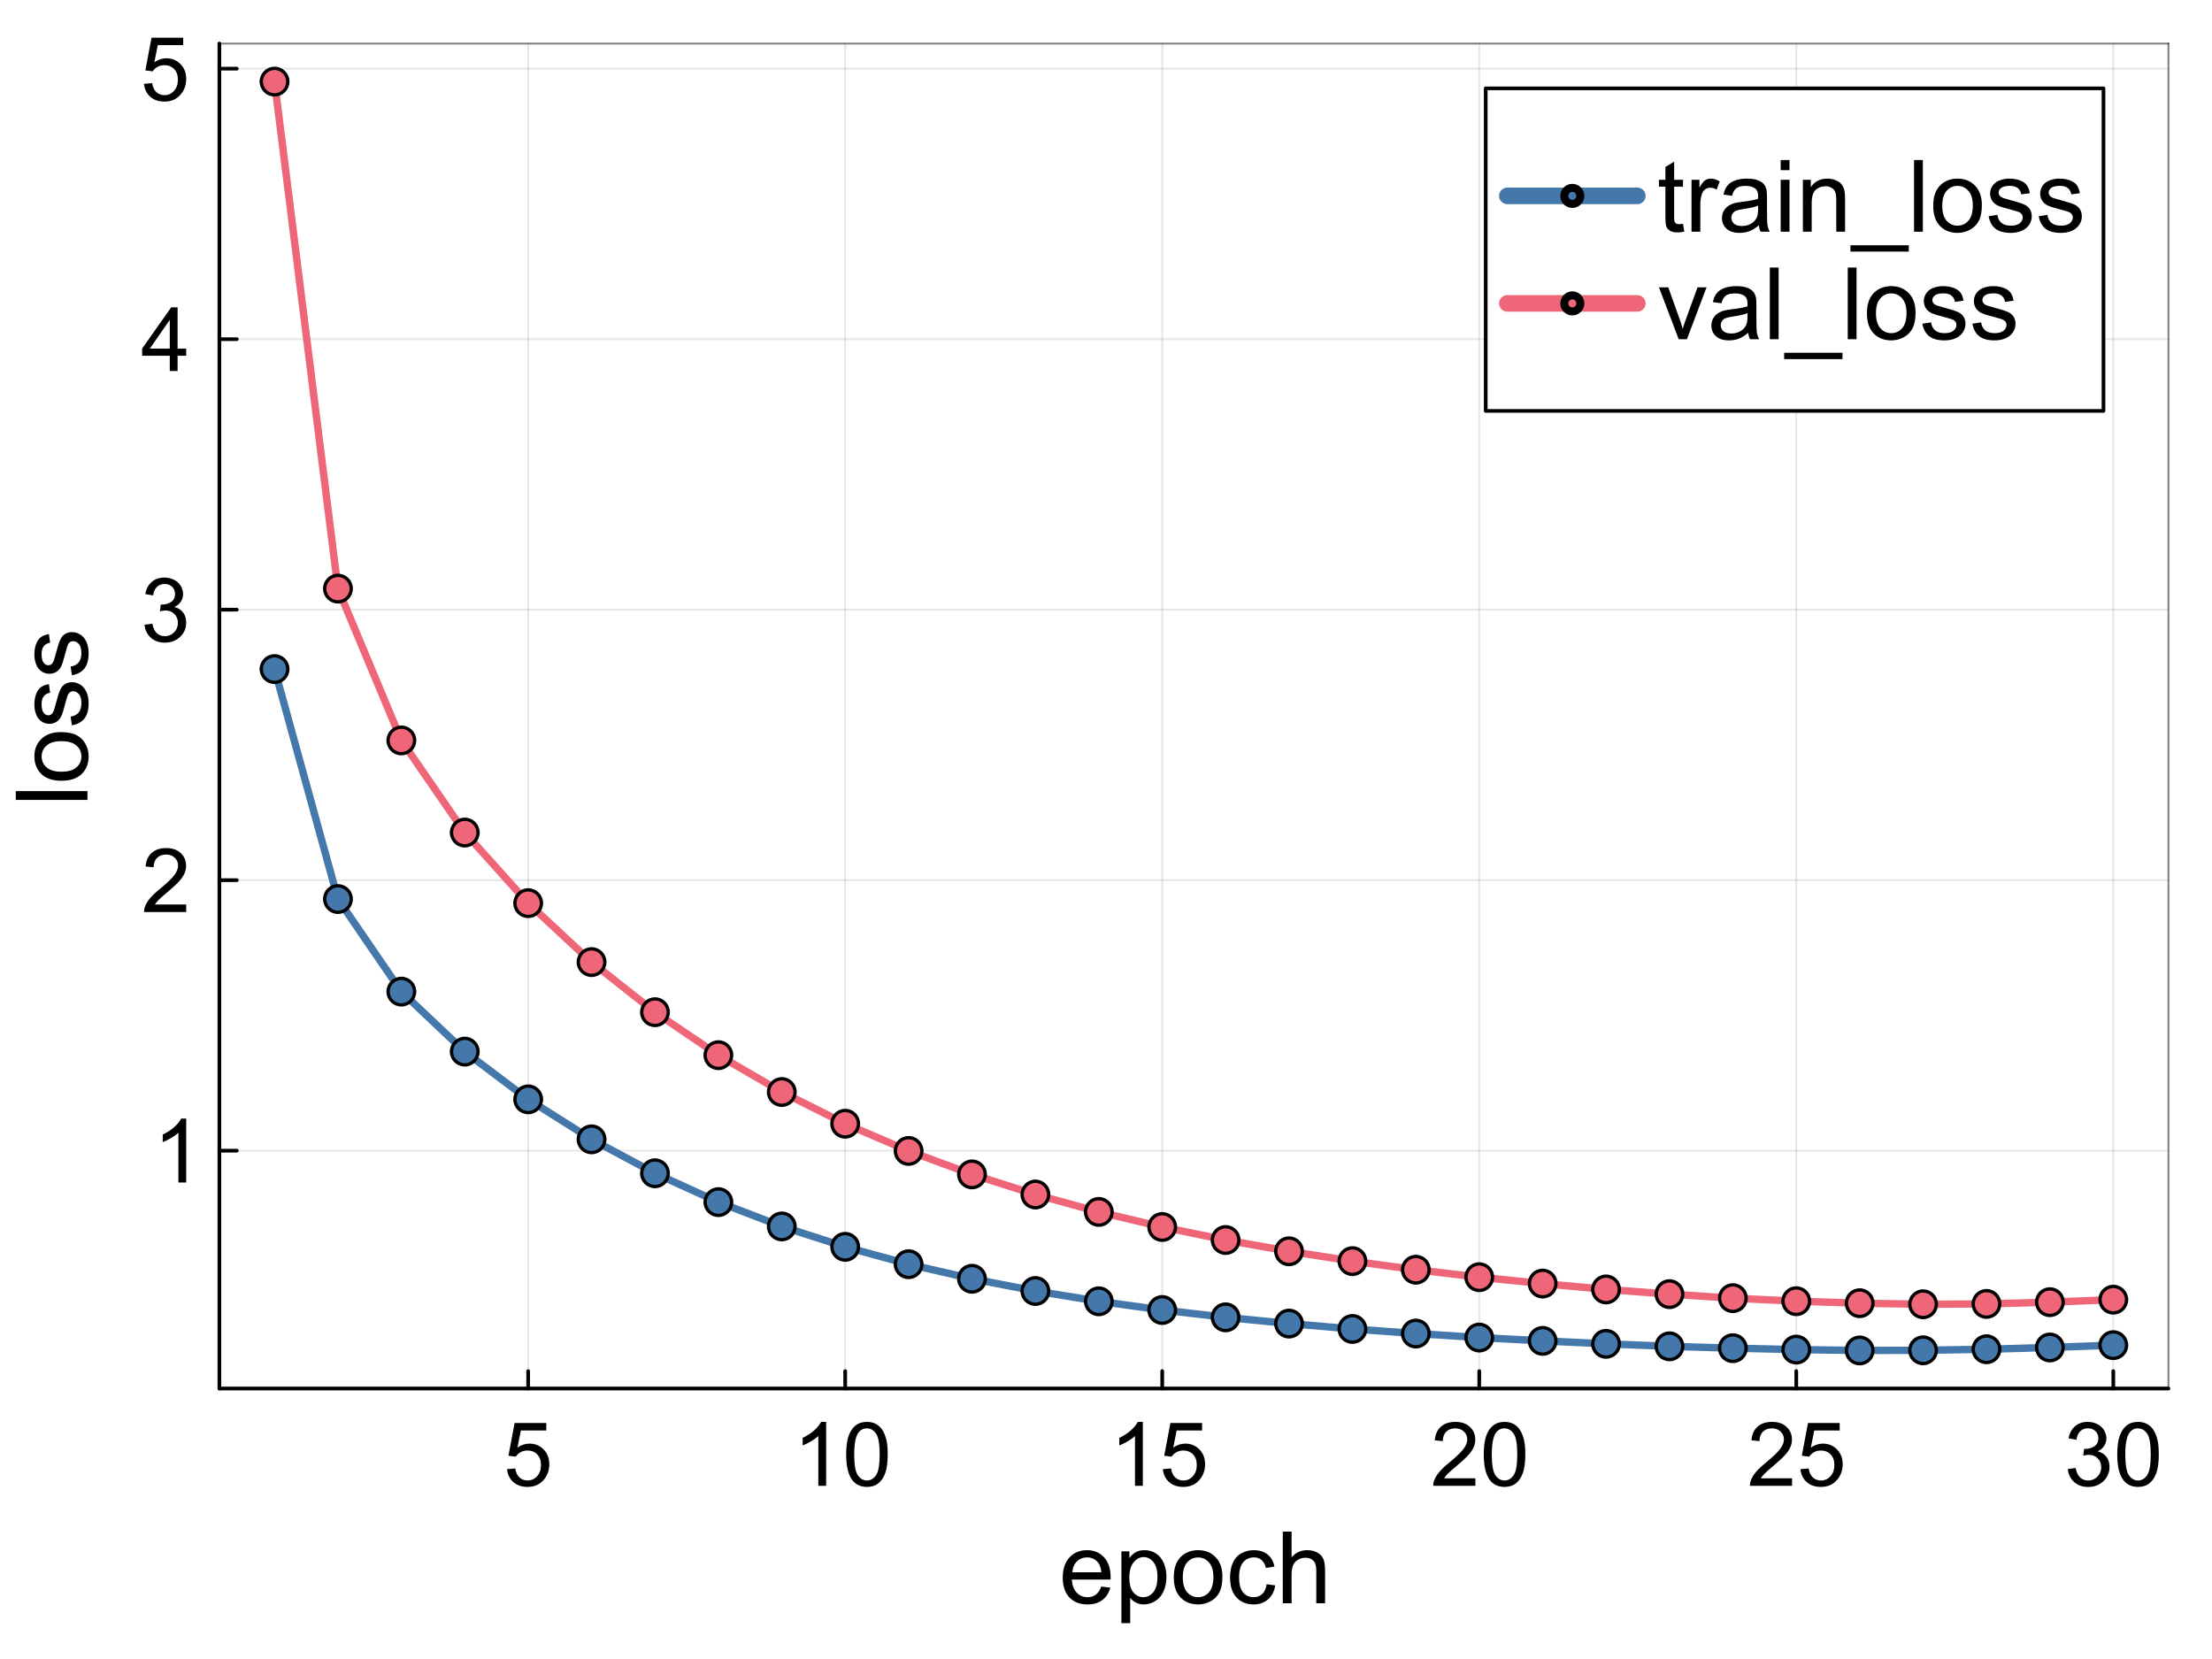 <?xml version="1.0" encoding="utf-8"?>
<svg xmlns="http://www.w3.org/2000/svg" xmlns:xlink="http://www.w3.org/1999/xlink" width="600" height="450" viewBox="0 0 2400 1800">
<rect x="0" y="0" width="2400" height="1800" fill="#333333" stroke="none"/>
<defs>
  <clipPath id="clip450">
    <rect x="0" y="0" width="2400" height="1800"/>
  </clipPath>
</defs>
<path clip-path="url(#clip450)" d="M0 1800 L2400 1800 L2400 0 L0 0  Z" fill="#ffffff" fill-rule="evenodd" fill-opacity="1"/>
<defs>
  <clipPath id="clip451">
    <rect x="480" y="0" width="1681" height="1681"/>
  </clipPath>
</defs>
<path clip-path="url(#clip450)" d="M238.029 1506.52 L2352.76 1506.52 L2352.76 47.244 L238.029 47.244  Z" fill="#ffffff" fill-rule="evenodd" fill-opacity="1"/>
<defs>
  <clipPath id="clip452">
    <rect x="238" y="47" width="2116" height="1460"/>
  </clipPath>
</defs>
<polyline clip-path="url(#clip452)" style="stroke:#000000; stroke-linecap:round; stroke-linejoin:round; stroke-width:2; stroke-opacity:0.1; fill:none" points="573.056,1506.52 573.056,47.244 "/>
<polyline clip-path="url(#clip452)" style="stroke:#000000; stroke-linecap:round; stroke-linejoin:round; stroke-width:2; stroke-opacity:0.1; fill:none" points="917.026,1506.52 917.026,47.244 "/>
<polyline clip-path="url(#clip452)" style="stroke:#000000; stroke-linecap:round; stroke-linejoin:round; stroke-width:2; stroke-opacity:0.1; fill:none" points="1261,1506.52 1261,47.244 "/>
<polyline clip-path="url(#clip452)" style="stroke:#000000; stroke-linecap:round; stroke-linejoin:round; stroke-width:2; stroke-opacity:0.1; fill:none" points="1604.97,1506.52 1604.97,47.244 "/>
<polyline clip-path="url(#clip452)" style="stroke:#000000; stroke-linecap:round; stroke-linejoin:round; stroke-width:2; stroke-opacity:0.1; fill:none" points="1948.94,1506.52 1948.94,47.244 "/>
<polyline clip-path="url(#clip452)" style="stroke:#000000; stroke-linecap:round; stroke-linejoin:round; stroke-width:2; stroke-opacity:0.1; fill:none" points="2292.91,1506.52 2292.91,47.244 "/>
<polyline clip-path="url(#clip452)" style="stroke:#000000; stroke-linecap:round; stroke-linejoin:round; stroke-width:2; stroke-opacity:0.1; fill:none" points="238.029,1248.47 2352.76,1248.47 "/>
<polyline clip-path="url(#clip452)" style="stroke:#000000; stroke-linecap:round; stroke-linejoin:round; stroke-width:2; stroke-opacity:0.1; fill:none" points="238.029,954.978 2352.76,954.978 "/>
<polyline clip-path="url(#clip452)" style="stroke:#000000; stroke-linecap:round; stroke-linejoin:round; stroke-width:2; stroke-opacity:0.1; fill:none" points="238.029,661.481 2352.76,661.481 "/>
<polyline clip-path="url(#clip452)" style="stroke:#000000; stroke-linecap:round; stroke-linejoin:round; stroke-width:2; stroke-opacity:0.1; fill:none" points="238.029,367.984 2352.76,367.984 "/>
<polyline clip-path="url(#clip452)" style="stroke:#000000; stroke-linecap:round; stroke-linejoin:round; stroke-width:2; stroke-opacity:0.1; fill:none" points="238.029,74.487 2352.76,74.487 "/>
<polyline clip-path="url(#clip450)" style="stroke:#000000; stroke-linecap:round; stroke-linejoin:round; stroke-width:4; stroke-opacity:1; fill:none" points="238.029,1506.52 2352.76,1506.52 "/>
<polyline clip-path="url(#clip450)" style="stroke:#000000; stroke-linecap:round; stroke-linejoin:round; stroke-width:2; stroke-opacity:0.5; fill:none" points="238.029,47.244 2352.76,47.244 "/>
<polyline clip-path="url(#clip450)" style="stroke:#000000; stroke-linecap:round; stroke-linejoin:round; stroke-width:4; stroke-opacity:1; fill:none" points="573.056,1506.52 573.056,1487.63 "/>
<polyline clip-path="url(#clip450)" style="stroke:#000000; stroke-linecap:round; stroke-linejoin:round; stroke-width:4; stroke-opacity:1; fill:none" points="917.026,1506.52 917.026,1487.63 "/>
<polyline clip-path="url(#clip450)" style="stroke:#000000; stroke-linecap:round; stroke-linejoin:round; stroke-width:4; stroke-opacity:1; fill:none" points="1261,1506.52 1261,1487.63 "/>
<polyline clip-path="url(#clip450)" style="stroke:#000000; stroke-linecap:round; stroke-linejoin:round; stroke-width:4; stroke-opacity:1; fill:none" points="1604.97,1506.52 1604.97,1487.63 "/>
<polyline clip-path="url(#clip450)" style="stroke:#000000; stroke-linecap:round; stroke-linejoin:round; stroke-width:4; stroke-opacity:1; fill:none" points="1948.94,1506.52 1948.94,1487.63 "/>
<polyline clip-path="url(#clip450)" style="stroke:#000000; stroke-linecap:round; stroke-linejoin:round; stroke-width:4; stroke-opacity:1; fill:none" points="2292.91,1506.52 2292.91,1487.63 "/>
<path clip-path="url(#clip450)" d="M550.141 1594.02 L559.052 1593.26 Q560.043 1599.77 563.626 1603.07 Q567.256 1606.32 572.348 1606.32 Q578.478 1606.32 582.721 1601.7 Q586.964 1597.08 586.964 1589.45 Q586.964 1582.18 582.863 1577.99 Q578.808 1573.79 572.207 1573.79 Q568.105 1573.79 564.805 1575.68 Q561.504 1577.52 559.618 1580.49 L551.65 1579.45 L558.345 1543.95 L592.717 1543.95 L592.717 1552.06 L565.135 1552.06 L561.41 1570.63 Q567.634 1566.3 574.47 1566.3 Q583.523 1566.3 589.746 1572.57 Q595.97 1578.84 595.97 1588.69 Q595.97 1598.07 590.501 1604.91 Q583.853 1613.3 572.348 1613.3 Q562.919 1613.3 556.931 1608.02 Q550.99 1602.74 550.141 1594.02 Z" fill="#000000" fill-rule="nonzero" fill-opacity="1" /><path clip-path="url(#clip450)" d="M896.351 1612.12 L887.864 1612.12 L887.864 1558.04 Q884.799 1560.97 879.802 1563.89 Q874.851 1566.81 870.891 1568.28 L870.891 1560.07 Q878.01 1556.72 883.338 1551.96 Q888.666 1547.2 890.882 1542.72 L896.351 1542.72 L896.351 1612.12 Z" fill="#000000" fill-rule="nonzero" fill-opacity="1" /><path clip-path="url(#clip450)" d="M918.086 1578.04 Q918.086 1565.78 920.585 1558.33 Q923.131 1550.83 928.082 1546.78 Q933.08 1542.72 940.623 1542.72 Q946.187 1542.72 950.383 1544.98 Q954.579 1547.2 957.314 1551.44 Q960.049 1555.64 961.605 1561.72 Q963.161 1567.76 963.161 1578.04 Q963.161 1590.2 960.662 1597.7 Q958.163 1605.15 953.165 1609.25 Q948.214 1613.3 940.623 1613.3 Q930.628 1613.3 924.923 1606.14 Q918.086 1597.51 918.086 1578.04 M926.809 1578.04 Q926.809 1595.06 930.769 1600.71 Q934.777 1606.32 940.623 1606.32 Q946.47 1606.32 950.43 1600.67 Q954.438 1595.01 954.438 1578.04 Q954.438 1560.97 950.43 1555.36 Q946.47 1549.75 940.529 1549.75 Q934.683 1549.75 931.194 1554.7 Q926.809 1561.01 926.809 1578.04 Z" fill="#000000" fill-rule="nonzero" fill-opacity="1" /><path clip-path="url(#clip450)" d="M1239.94 1612.12 L1231.46 1612.12 L1231.46 1558.04 Q1228.39 1560.97 1223.39 1563.89 Q1218.44 1566.81 1214.48 1568.28 L1214.48 1560.07 Q1221.6 1556.72 1226.93 1551.96 Q1232.26 1547.2 1234.47 1542.72 L1239.94 1542.72 L1239.94 1612.12 Z" fill="#000000" fill-rule="nonzero" fill-opacity="1" /><path clip-path="url(#clip450)" d="M1261.68 1594.02 L1270.59 1593.26 Q1271.58 1599.77 1275.16 1603.07 Q1278.79 1606.32 1283.89 1606.32 Q1290.02 1606.32 1294.26 1601.7 Q1298.5 1597.08 1298.5 1589.45 Q1298.5 1582.18 1294.4 1577.99 Q1290.35 1573.79 1283.74 1573.79 Q1279.64 1573.79 1276.34 1575.68 Q1273.04 1577.52 1271.16 1580.49 L1263.19 1579.45 L1269.88 1543.95 L1304.25 1543.95 L1304.25 1552.06 L1276.67 1552.06 L1272.95 1570.63 Q1279.17 1566.3 1286.01 1566.3 Q1295.06 1566.3 1301.28 1572.57 Q1307.51 1578.84 1307.51 1588.69 Q1307.51 1598.07 1302.04 1604.91 Q1295.39 1613.3 1283.89 1613.3 Q1274.46 1613.3 1268.47 1608.02 Q1262.53 1602.74 1261.68 1594.02 Z" fill="#000000" fill-rule="nonzero" fill-opacity="1" /><path clip-path="url(#clip450)" d="M1600.77 1603.97 L1600.77 1612.12 L1555.08 1612.12 Q1554.99 1609.06 1556.07 1606.23 Q1557.82 1601.56 1561.64 1597.04 Q1565.5 1592.51 1572.76 1586.57 Q1584.03 1577.33 1587.99 1571.95 Q1591.95 1566.53 1591.95 1561.72 Q1591.95 1556.68 1588.32 1553.24 Q1584.74 1549.75 1578.94 1549.75 Q1572.81 1549.75 1569.13 1553.42 Q1565.45 1557.1 1565.41 1563.61 L1556.69 1562.71 Q1557.58 1552.95 1563.43 1547.86 Q1569.27 1542.72 1579.13 1542.72 Q1589.08 1542.72 1594.88 1548.24 Q1600.67 1553.75 1600.67 1561.91 Q1600.67 1566.06 1598.98 1570.07 Q1597.28 1574.07 1593.32 1578.51 Q1589.41 1582.94 1580.26 1590.67 Q1572.62 1597.08 1570.45 1599.39 Q1568.28 1601.66 1566.87 1603.97 L1600.77 1603.97 Z" fill="#000000" fill-rule="nonzero" fill-opacity="1" /><path clip-path="url(#clip450)" d="M1609.87 1578.04 Q1609.87 1565.78 1612.37 1558.33 Q1614.91 1550.83 1619.86 1546.78 Q1624.86 1542.72 1632.41 1542.72 Q1637.97 1542.72 1642.17 1544.98 Q1646.36 1547.2 1649.1 1551.44 Q1651.83 1555.64 1653.39 1561.72 Q1654.94 1567.76 1654.94 1578.04 Q1654.94 1590.2 1652.44 1597.7 Q1649.95 1605.15 1644.95 1609.25 Q1640 1613.3 1632.41 1613.3 Q1622.41 1613.3 1616.71 1606.14 Q1609.87 1597.51 1609.87 1578.04 M1618.59 1578.04 Q1618.59 1595.06 1622.55 1600.71 Q1626.56 1606.32 1632.41 1606.32 Q1638.25 1606.32 1642.21 1600.67 Q1646.22 1595.01 1646.22 1578.04 Q1646.22 1560.97 1642.21 1555.36 Q1638.25 1549.75 1632.31 1549.75 Q1626.47 1549.75 1622.98 1554.7 Q1618.59 1561.01 1618.59 1578.04 Z" fill="#000000" fill-rule="nonzero" fill-opacity="1" /><path clip-path="url(#clip450)" d="M1944.36 1603.97 L1944.36 1612.12 L1898.67 1612.12 Q1898.58 1609.06 1899.66 1606.23 Q1901.41 1601.56 1905.23 1597.04 Q1909.09 1592.51 1916.36 1586.57 Q1927.62 1577.33 1931.58 1571.95 Q1935.55 1566.53 1935.55 1561.72 Q1935.55 1556.68 1931.91 1553.24 Q1928.33 1549.75 1922.53 1549.75 Q1916.4 1549.75 1912.73 1553.42 Q1909.05 1557.1 1909 1563.61 L1900.28 1562.71 Q1901.17 1552.95 1907.02 1547.86 Q1912.87 1542.72 1922.72 1542.72 Q1932.67 1542.72 1938.47 1548.24 Q1944.27 1553.75 1944.27 1561.91 Q1944.27 1566.06 1942.57 1570.07 Q1940.87 1574.07 1936.91 1578.51 Q1933 1582.94 1923.85 1590.67 Q1916.21 1597.08 1914.05 1599.39 Q1911.88 1601.66 1910.46 1603.97 L1944.36 1603.97 Z" fill="#000000" fill-rule="nonzero" fill-opacity="1" /><path clip-path="url(#clip450)" d="M1953.46 1594.02 L1962.37 1593.26 Q1963.36 1599.77 1966.95 1603.07 Q1970.58 1606.32 1975.67 1606.32 Q1981.8 1606.32 1986.04 1601.7 Q1990.28 1597.08 1990.28 1589.45 Q1990.28 1582.18 1986.18 1577.99 Q1982.13 1573.79 1975.53 1573.79 Q1971.43 1573.79 1968.12 1575.68 Q1964.82 1577.52 1962.94 1580.49 L1954.97 1579.45 L1961.67 1543.95 L1996.04 1543.95 L1996.04 1552.06 L1968.45 1552.06 L1964.73 1570.63 Q1970.95 1566.3 1977.79 1566.3 Q1986.84 1566.3 1993.07 1572.57 Q1999.29 1578.84 1999.29 1588.69 Q1999.29 1598.07 1993.82 1604.91 Q1987.17 1613.3 1975.67 1613.3 Q1966.24 1613.3 1960.25 1608.02 Q1954.31 1602.74 1953.46 1594.02 Z" fill="#000000" fill-rule="nonzero" fill-opacity="1" /><path clip-path="url(#clip450)" d="M2243.54 1593.88 L2252.03 1592.75 Q2253.49 1599.96 2256.98 1603.17 Q2260.51 1606.32 2265.56 1606.32 Q2271.55 1606.32 2275.65 1602.18 Q2279.8 1598.03 2279.8 1591.9 Q2279.8 1586.05 2275.98 1582.28 Q2272.16 1578.46 2266.27 1578.46 Q2263.86 1578.46 2260.28 1579.4 L2261.22 1571.95 Q2262.07 1572.05 2262.59 1572.05 Q2268.01 1572.05 2272.35 1569.22 Q2276.69 1566.39 2276.69 1560.5 Q2276.69 1555.83 2273.53 1552.76 Q2270.37 1549.7 2265.37 1549.7 Q2260.42 1549.7 2257.12 1552.81 Q2253.82 1555.92 2252.88 1562.15 L2244.39 1560.64 Q2245.95 1552.1 2251.46 1547.44 Q2256.98 1542.72 2265.18 1542.72 Q2270.84 1542.72 2275.6 1545.17 Q2280.36 1547.58 2282.86 1551.77 Q2285.41 1555.97 2285.41 1560.68 Q2285.41 1565.16 2283 1568.84 Q2280.6 1572.52 2275.88 1574.69 Q2282.01 1576.1 2285.41 1580.58 Q2288.8 1585.01 2288.8 1591.71 Q2288.8 1600.76 2282.2 1607.08 Q2275.6 1613.35 2265.51 1613.35 Q2256.41 1613.35 2250.38 1607.93 Q2244.39 1602.51 2243.54 1593.88 Z" fill="#000000" fill-rule="nonzero" fill-opacity="1" /><path clip-path="url(#clip450)" d="M2297.2 1578.04 Q2297.2 1565.78 2299.69 1558.33 Q2302.24 1550.83 2307.19 1546.78 Q2312.19 1542.72 2319.73 1542.72 Q2325.3 1542.72 2329.49 1544.98 Q2333.69 1547.2 2336.42 1551.44 Q2339.16 1555.64 2340.71 1561.72 Q2342.27 1567.76 2342.27 1578.04 Q2342.27 1590.2 2339.77 1597.7 Q2337.27 1605.15 2332.27 1609.25 Q2327.32 1613.3 2319.73 1613.3 Q2309.74 1613.3 2304.03 1606.14 Q2297.2 1597.51 2297.2 1578.04 M2305.92 1578.04 Q2305.92 1595.06 2309.88 1600.71 Q2313.89 1606.32 2319.73 1606.32 Q2325.58 1606.32 2329.54 1600.67 Q2333.55 1595.01 2333.55 1578.04 Q2333.55 1560.97 2329.54 1555.36 Q2325.58 1549.75 2319.64 1549.75 Q2313.79 1549.75 2310.3 1554.7 Q2305.92 1561.01 2305.92 1578.04 Z" fill="#000000" fill-rule="nonzero" fill-opacity="1" /><path clip-path="url(#clip450)" d="M1194.82 1721.38 L1204.69 1722.6 Q1202.36 1731.24 1196.04 1736.01 Q1189.73 1740.79 1179.92 1740.79 Q1167.56 1740.79 1160.29 1733.2 Q1153.08 1725.57 1153.08 1711.83 Q1153.08 1697.61 1160.4 1689.76 Q1167.72 1681.91 1179.39 1681.91 Q1190.69 1681.91 1197.85 1689.6 Q1205.01 1697.29 1205.01 1711.24 Q1205.01 1712.09 1204.96 1713.79 L1162.95 1713.79 Q1163.48 1723.07 1168.2 1728.01 Q1172.92 1732.94 1179.97 1732.94 Q1185.22 1732.94 1188.94 1730.18 Q1192.65 1727.42 1194.82 1721.38 M1163.48 1705.94 L1194.93 1705.94 Q1194.29 1698.83 1191.32 1695.28 Q1186.76 1689.76 1179.5 1689.76 Q1172.92 1689.76 1168.41 1694.16 Q1163.95 1698.57 1163.48 1705.94 Z" fill="#000000" fill-rule="nonzero" fill-opacity="1" /><path clip-path="url(#clip450)" d="M1216.68 1761.1 L1216.68 1683.18 L1225.38 1683.18 L1225.38 1690.5 Q1228.45 1686.21 1232.33 1684.09 Q1236.2 1681.91 1241.71 1681.91 Q1248.93 1681.91 1254.44 1685.62 Q1259.96 1689.34 1262.77 1696.13 Q1265.58 1702.86 1265.58 1710.93 Q1265.58 1719.57 1262.45 1726.52 Q1259.38 1733.42 1253.44 1737.13 Q1247.55 1740.79 1241.02 1740.79 Q1236.25 1740.79 1232.43 1738.77 Q1228.67 1736.76 1226.23 1733.68 L1226.23 1761.1 L1216.68 1761.1 M1225.32 1711.67 Q1225.32 1722.54 1229.73 1727.74 Q1234.13 1732.94 1240.39 1732.94 Q1246.75 1732.94 1251.26 1727.58 Q1255.82 1722.17 1255.82 1710.87 Q1255.82 1700.11 1251.37 1694.75 Q1246.96 1689.39 1240.81 1689.39 Q1234.71 1689.39 1229.99 1695.12 Q1225.32 1700.79 1225.32 1711.67 Z" fill="#000000" fill-rule="nonzero" fill-opacity="1" /><path clip-path="url(#clip450)" d="M1273.54 1711.35 Q1273.54 1695.7 1282.24 1688.17 Q1289.5 1681.91 1299.95 1681.91 Q1311.57 1681.91 1318.94 1689.55 Q1326.32 1697.13 1326.32 1710.55 Q1326.32 1721.43 1323.03 1727.69 Q1319.79 1733.89 1313.53 1737.34 Q1307.33 1740.79 1299.95 1740.79 Q1288.13 1740.79 1280.81 1733.2 Q1273.54 1725.62 1273.54 1711.35 M1283.35 1711.35 Q1283.35 1722.17 1288.07 1727.58 Q1292.79 1732.94 1299.95 1732.94 Q1307.06 1732.94 1311.78 1727.53 Q1316.5 1722.12 1316.5 1711.03 Q1316.5 1700.58 1311.73 1695.23 Q1307.01 1689.82 1299.95 1689.82 Q1292.79 1689.82 1288.07 1695.17 Q1283.35 1700.53 1283.35 1711.35 Z" fill="#000000" fill-rule="nonzero" fill-opacity="1" /><path clip-path="url(#clip450)" d="M1374.27 1718.88 L1383.65 1720.1 Q1382.12 1729.81 1375.75 1735.33 Q1369.44 1740.79 1360.21 1740.79 Q1348.65 1740.79 1341.59 1733.26 Q1334.59 1725.67 1334.59 1711.56 Q1334.59 1702.44 1337.61 1695.6 Q1340.64 1688.75 1346.79 1685.36 Q1353 1681.91 1360.26 1681.91 Q1369.44 1681.91 1375.27 1686.58 Q1381.11 1691.19 1382.75 1699.73 L1373.47 1701.17 Q1372.14 1695.49 1368.75 1692.63 Q1365.41 1689.76 1360.63 1689.76 Q1353.42 1689.76 1348.91 1694.96 Q1344.4 1700.11 1344.4 1711.3 Q1344.4 1722.65 1348.75 1727.79 Q1353.1 1732.94 1360.1 1732.94 Q1365.73 1732.94 1369.49 1729.49 Q1373.26 1726.04 1374.27 1718.88 Z" fill="#000000" fill-rule="nonzero" fill-opacity="1" /><path clip-path="url(#clip450)" d="M1391.82 1739.52 L1391.82 1661.76 L1401.37 1661.76 L1401.37 1689.66 Q1408.05 1681.91 1418.24 1681.91 Q1424.5 1681.91 1429.11 1684.4 Q1433.73 1686.84 1435.69 1691.19 Q1437.7 1695.54 1437.7 1703.82 L1437.7 1739.52 L1428.16 1739.52 L1428.16 1703.82 Q1428.16 1696.66 1425.03 1693.42 Q1421.95 1690.13 1416.28 1690.13 Q1412.03 1690.13 1408.27 1692.36 Q1404.55 1694.54 1402.96 1698.3 Q1401.37 1702.07 1401.37 1708.7 L1401.37 1739.52 L1391.82 1739.52 Z" fill="#000000" fill-rule="nonzero" fill-opacity="1" /><polyline clip-path="url(#clip450)" style="stroke:#000000; stroke-linecap:round; stroke-linejoin:round; stroke-width:4; stroke-opacity:1; fill:none" points="238.029,1506.52 238.029,47.244 "/>
<polyline clip-path="url(#clip450)" style="stroke:#000000; stroke-linecap:round; stroke-linejoin:round; stroke-width:2; stroke-opacity:0.5; fill:none" points="2352.76,1506.52 2352.76,47.244 "/>
<polyline clip-path="url(#clip450)" style="stroke:#000000; stroke-linecap:round; stroke-linejoin:round; stroke-width:4; stroke-opacity:1; fill:none" points="238.029,1248.47 256.927,1248.47 "/>
<polyline clip-path="url(#clip450)" style="stroke:#000000; stroke-linecap:round; stroke-linejoin:round; stroke-width:4; stroke-opacity:1; fill:none" points="238.029,954.978 256.927,954.978 "/>
<polyline clip-path="url(#clip450)" style="stroke:#000000; stroke-linecap:round; stroke-linejoin:round; stroke-width:4; stroke-opacity:1; fill:none" points="238.029,661.481 256.927,661.481 "/>
<polyline clip-path="url(#clip450)" style="stroke:#000000; stroke-linecap:round; stroke-linejoin:round; stroke-width:4; stroke-opacity:1; fill:none" points="238.029,367.984 256.927,367.984 "/>
<polyline clip-path="url(#clip450)" style="stroke:#000000; stroke-linecap:round; stroke-linejoin:round; stroke-width:4; stroke-opacity:1; fill:none" points="238.029,74.487 256.927,74.487 "/>
<path clip-path="url(#clip450)" d="M202.029 1283.03 L193.542 1283.03 L193.542 1228.96 Q190.478 1231.88 185.48 1234.8 Q180.529 1237.72 176.569 1239.19 L176.569 1230.98 Q183.688 1227.63 189.016 1222.87 Q194.344 1218.11 196.56 1213.63 L202.029 1213.63 L202.029 1283.03 Z" fill="#000000" fill-rule="nonzero" fill-opacity="1" /><path clip-path="url(#clip450)" d="M202.029 981.381 L202.029 989.538 L156.342 989.538 Q156.248 986.473 157.332 983.644 Q159.076 978.976 162.896 974.45 Q166.762 969.924 174.023 963.983 Q185.291 954.742 189.252 949.367 Q193.212 943.945 193.212 939.136 Q193.212 934.091 189.582 930.649 Q185.998 927.16 180.199 927.16 Q174.07 927.16 170.392 930.838 Q166.715 934.515 166.667 941.022 L157.945 940.126 Q158.841 930.366 164.687 925.274 Q170.534 920.135 180.388 920.135 Q190.336 920.135 196.135 925.651 Q201.935 931.168 201.935 939.324 Q201.935 943.473 200.237 947.481 Q198.54 951.489 194.579 955.921 Q190.666 960.353 181.519 968.085 Q173.881 974.497 171.712 976.807 Q169.543 979.071 168.129 981.381 L202.029 981.381 Z" fill="#000000" fill-rule="nonzero" fill-opacity="1" /><path clip-path="url(#clip450)" d="M156.766 677.794 L165.253 676.663 Q166.715 683.876 170.204 687.082 Q173.74 690.241 178.785 690.241 Q184.773 690.241 188.874 686.092 Q193.024 681.943 193.024 675.814 Q193.024 669.967 189.204 666.196 Q185.385 662.377 179.492 662.377 Q177.087 662.377 173.504 663.319 L174.447 655.87 Q175.296 655.964 175.814 655.964 Q181.236 655.964 185.574 653.135 Q189.912 650.306 189.912 644.413 Q189.912 639.745 186.753 636.68 Q183.594 633.616 178.596 633.616 Q173.645 633.616 170.345 636.728 Q167.045 639.839 166.102 646.063 L157.615 644.554 Q159.171 636.02 164.687 631.353 Q170.204 626.638 178.407 626.638 Q184.065 626.638 188.827 629.09 Q193.589 631.494 196.088 635.69 Q198.634 639.887 198.634 644.601 Q198.634 649.081 196.23 652.758 Q193.825 656.436 189.11 658.605 Q195.24 660.019 198.634 664.498 Q202.029 668.93 202.029 675.625 Q202.029 684.678 195.428 690.996 Q188.827 697.267 178.737 697.267 Q169.638 697.267 163.603 691.844 Q157.615 686.422 156.766 677.794 Z" fill="#000000" fill-rule="nonzero" fill-opacity="1" /><path clip-path="url(#clip450)" d="M184.207 402.544 L184.207 385.995 L154.22 385.995 L154.22 378.215 L185.763 333.424 L192.693 333.424 L192.693 378.215 L202.029 378.215 L202.029 385.995 L192.693 385.995 L192.693 402.544 L184.207 402.544 M184.207 378.215 L184.207 347.05 L162.565 378.215 L184.207 378.215 Z" fill="#000000" fill-rule="nonzero" fill-opacity="1" /><path clip-path="url(#clip450)" d="M156.2 90.942 L165.112 90.187 Q166.102 96.694 169.685 99.994 Q173.315 103.247 178.407 103.247 Q184.537 103.247 188.78 98.627 Q193.024 94.006 193.024 86.368 Q193.024 79.107 188.922 74.911 Q184.867 70.715 178.266 70.715 Q174.164 70.715 170.864 72.601 Q167.563 74.44 165.677 77.41 L157.709 76.373 L164.404 40.87 L198.776 40.87 L198.776 48.979 L171.194 48.979 L167.469 67.556 Q173.693 63.218 180.529 63.218 Q189.582 63.218 195.805 69.489 Q202.029 75.76 202.029 85.614 Q202.029 94.996 196.56 101.833 Q189.912 110.226 178.407 110.226 Q168.978 110.226 162.99 104.945 Q157.049 99.664 156.2 90.942 Z" fill="#000000" fill-rule="nonzero" fill-opacity="1" /><path clip-path="url(#clip450)" d="M94.892 867.905 L17.132 867.905 L17.132 858.357 L94.892 858.357 L94.892 867.905 Z" fill="#000000" fill-rule="nonzero" fill-opacity="1" /><path clip-path="url(#clip450)" d="M66.727 847.112 Q51.079 847.112 43.547 838.413 Q37.288 831.146 37.288 820.697 Q37.288 809.081 44.926 801.708 Q52.511 794.335 65.931 794.335 Q76.805 794.335 83.064 797.623 Q89.27 800.859 92.717 807.118 Q96.165 813.324 96.165 820.697 Q96.165 832.525 88.58 839.845 Q80.995 847.112 66.727 847.112 M66.727 837.299 Q77.547 837.299 82.958 832.578 Q88.315 827.858 88.315 820.697 Q88.315 813.589 82.905 808.868 Q77.494 804.148 66.408 804.148 Q55.959 804.148 50.602 808.921 Q45.191 813.642 45.191 820.697 Q45.191 827.858 50.549 832.578 Q55.906 837.299 66.727 837.299 Z" fill="#000000" fill-rule="nonzero" fill-opacity="1" /><path clip-path="url(#clip450)" d="M78.078 786.962 L76.593 777.52 Q82.268 776.725 85.291 773.118 Q88.315 769.458 88.315 762.934 Q88.315 756.357 85.663 753.174 Q82.958 749.991 79.351 749.991 Q76.115 749.991 74.259 752.803 Q72.986 754.765 71.023 762.563 Q68.371 773.065 66.462 777.149 Q64.499 781.18 61.104 783.302 Q57.657 785.371 53.519 785.371 Q49.753 785.371 46.571 783.673 Q43.335 781.923 41.213 778.953 Q39.569 776.725 38.455 772.906 Q37.288 769.034 37.288 764.631 Q37.288 758.001 39.198 753.015 Q41.107 747.976 44.396 745.589 Q47.632 743.202 53.095 742.3 L54.368 751.636 Q50.018 752.272 47.578 755.349 Q45.139 758.372 45.139 763.942 Q45.139 770.519 47.313 773.33 Q49.488 776.141 52.405 776.141 Q54.262 776.141 55.747 774.974 Q57.285 773.807 58.293 771.314 Q58.823 769.882 60.733 762.881 Q63.438 752.75 65.189 748.772 Q66.886 744.74 70.174 742.459 Q73.463 740.179 78.343 740.179 Q83.117 740.179 87.36 742.99 Q91.55 745.748 93.884 750.999 Q96.165 756.25 96.165 762.881 Q96.165 773.861 91.603 779.642 Q87.042 785.371 78.078 786.962 Z" fill="#000000" fill-rule="nonzero" fill-opacity="1" /><path clip-path="url(#clip450)" d="M78.078 732.647 L76.593 723.205 Q82.268 722.41 85.291 718.803 Q88.315 715.143 88.315 708.619 Q88.315 702.041 85.663 698.859 Q82.958 695.676 79.351 695.676 Q76.115 695.676 74.259 698.487 Q72.986 700.45 71.023 708.247 Q68.371 718.75 66.462 722.834 Q64.499 726.865 61.104 728.987 Q57.657 731.055 53.519 731.055 Q49.753 731.055 46.571 729.358 Q43.335 727.608 41.213 724.637 Q39.569 722.41 38.455 718.59 Q37.288 714.718 37.288 710.316 Q37.288 703.686 39.198 698.7 Q41.107 693.661 44.396 691.274 Q47.632 688.887 53.095 687.985 L54.368 697.32 Q50.018 697.957 47.578 701.033 Q45.139 704.057 45.139 709.626 Q45.139 716.204 47.313 719.015 Q49.488 721.826 52.405 721.826 Q54.262 721.826 55.747 720.659 Q57.285 719.492 58.293 716.999 Q58.823 715.567 60.733 708.565 Q63.438 698.434 65.189 694.456 Q66.886 690.425 70.174 688.144 Q73.463 685.863 78.343 685.863 Q83.117 685.863 87.36 688.675 Q91.55 691.433 93.884 696.684 Q96.165 701.935 96.165 708.565 Q96.165 719.545 91.603 725.327 Q87.042 731.055 78.078 732.647 Z" fill="#000000" fill-rule="nonzero" fill-opacity="1" /><polyline clip-path="url(#clip452)" style="stroke:#4477aa; stroke-linecap:round; stroke-linejoin:round; stroke-width:8; stroke-opacity:1; fill:none" points="297.88,725.957 366.674,975.451 435.468,1075.9 504.262,1140.98 573.056,1192.79 641.85,1236.17 710.644,1272.98 779.438,1304.28 848.232,1330.67 917.026,1352.82 985.82,1371.65 1054.61,1387.45 1123.41,1400.73 1192.2,1411.9 1261,1421.34 1329.79,1429.3 1398.58,1436.07 1467.38,1441.9 1536.17,1446.89 1604.97,1451.23 1673.76,1454.84 1742.55,1458.05 1811.35,1460.75 1880.14,1462.75 1948.94,1464.3 2017.73,1465.22 2086.52,1465.06 2155.32,1463.92 2224.11,1462 2292.91,1459.49 "/>
<circle clip-path="url(#clip452)" cx="297.88" cy="725.957" r="14.4" fill="#4477aa" fill-rule="evenodd" fill-opacity="1" stroke="#000000" stroke-opacity="1" stroke-width="3.6"/>
<circle clip-path="url(#clip452)" cx="366.674" cy="975.451" r="14.4" fill="#4477aa" fill-rule="evenodd" fill-opacity="1" stroke="#000000" stroke-opacity="1" stroke-width="3.6"/>
<circle clip-path="url(#clip452)" cx="435.468" cy="1075.9" r="14.4" fill="#4477aa" fill-rule="evenodd" fill-opacity="1" stroke="#000000" stroke-opacity="1" stroke-width="3.6"/>
<circle clip-path="url(#clip452)" cx="504.262" cy="1140.98" r="14.4" fill="#4477aa" fill-rule="evenodd" fill-opacity="1" stroke="#000000" stroke-opacity="1" stroke-width="3.6"/>
<circle clip-path="url(#clip452)" cx="573.056" cy="1192.79" r="14.4" fill="#4477aa" fill-rule="evenodd" fill-opacity="1" stroke="#000000" stroke-opacity="1" stroke-width="3.6"/>
<circle clip-path="url(#clip452)" cx="641.85" cy="1236.17" r="14.4" fill="#4477aa" fill-rule="evenodd" fill-opacity="1" stroke="#000000" stroke-opacity="1" stroke-width="3.6"/>
<circle clip-path="url(#clip452)" cx="710.644" cy="1272.98" r="14.4" fill="#4477aa" fill-rule="evenodd" fill-opacity="1" stroke="#000000" stroke-opacity="1" stroke-width="3.6"/>
<circle clip-path="url(#clip452)" cx="779.438" cy="1304.28" r="14.4" fill="#4477aa" fill-rule="evenodd" fill-opacity="1" stroke="#000000" stroke-opacity="1" stroke-width="3.6"/>
<circle clip-path="url(#clip452)" cx="848.232" cy="1330.67" r="14.4" fill="#4477aa" fill-rule="evenodd" fill-opacity="1" stroke="#000000" stroke-opacity="1" stroke-width="3.6"/>
<circle clip-path="url(#clip452)" cx="917.026" cy="1352.82" r="14.4" fill="#4477aa" fill-rule="evenodd" fill-opacity="1" stroke="#000000" stroke-opacity="1" stroke-width="3.6"/>
<circle clip-path="url(#clip452)" cx="985.82" cy="1371.65" r="14.4" fill="#4477aa" fill-rule="evenodd" fill-opacity="1" stroke="#000000" stroke-opacity="1" stroke-width="3.6"/>
<circle clip-path="url(#clip452)" cx="1054.61" cy="1387.45" r="14.4" fill="#4477aa" fill-rule="evenodd" fill-opacity="1" stroke="#000000" stroke-opacity="1" stroke-width="3.6"/>
<circle clip-path="url(#clip452)" cx="1123.41" cy="1400.73" r="14.4" fill="#4477aa" fill-rule="evenodd" fill-opacity="1" stroke="#000000" stroke-opacity="1" stroke-width="3.6"/>
<circle clip-path="url(#clip452)" cx="1192.2" cy="1411.9" r="14.4" fill="#4477aa" fill-rule="evenodd" fill-opacity="1" stroke="#000000" stroke-opacity="1" stroke-width="3.6"/>
<circle clip-path="url(#clip452)" cx="1261" cy="1421.34" r="14.4" fill="#4477aa" fill-rule="evenodd" fill-opacity="1" stroke="#000000" stroke-opacity="1" stroke-width="3.6"/>
<circle clip-path="url(#clip452)" cx="1329.79" cy="1429.3" r="14.4" fill="#4477aa" fill-rule="evenodd" fill-opacity="1" stroke="#000000" stroke-opacity="1" stroke-width="3.6"/>
<circle clip-path="url(#clip452)" cx="1398.58" cy="1436.07" r="14.4" fill="#4477aa" fill-rule="evenodd" fill-opacity="1" stroke="#000000" stroke-opacity="1" stroke-width="3.6"/>
<circle clip-path="url(#clip452)" cx="1467.38" cy="1441.9" r="14.4" fill="#4477aa" fill-rule="evenodd" fill-opacity="1" stroke="#000000" stroke-opacity="1" stroke-width="3.6"/>
<circle clip-path="url(#clip452)" cx="1536.17" cy="1446.89" r="14.4" fill="#4477aa" fill-rule="evenodd" fill-opacity="1" stroke="#000000" stroke-opacity="1" stroke-width="3.6"/>
<circle clip-path="url(#clip452)" cx="1604.97" cy="1451.23" r="14.4" fill="#4477aa" fill-rule="evenodd" fill-opacity="1" stroke="#000000" stroke-opacity="1" stroke-width="3.6"/>
<circle clip-path="url(#clip452)" cx="1673.76" cy="1454.84" r="14.4" fill="#4477aa" fill-rule="evenodd" fill-opacity="1" stroke="#000000" stroke-opacity="1" stroke-width="3.6"/>
<circle clip-path="url(#clip452)" cx="1742.55" cy="1458.05" r="14.4" fill="#4477aa" fill-rule="evenodd" fill-opacity="1" stroke="#000000" stroke-opacity="1" stroke-width="3.6"/>
<circle clip-path="url(#clip452)" cx="1811.35" cy="1460.75" r="14.4" fill="#4477aa" fill-rule="evenodd" fill-opacity="1" stroke="#000000" stroke-opacity="1" stroke-width="3.6"/>
<circle clip-path="url(#clip452)" cx="1880.14" cy="1462.75" r="14.4" fill="#4477aa" fill-rule="evenodd" fill-opacity="1" stroke="#000000" stroke-opacity="1" stroke-width="3.6"/>
<circle clip-path="url(#clip452)" cx="1948.94" cy="1464.3" r="14.4" fill="#4477aa" fill-rule="evenodd" fill-opacity="1" stroke="#000000" stroke-opacity="1" stroke-width="3.6"/>
<circle clip-path="url(#clip452)" cx="2017.73" cy="1465.22" r="14.4" fill="#4477aa" fill-rule="evenodd" fill-opacity="1" stroke="#000000" stroke-opacity="1" stroke-width="3.6"/>
<circle clip-path="url(#clip452)" cx="2086.52" cy="1465.06" r="14.4" fill="#4477aa" fill-rule="evenodd" fill-opacity="1" stroke="#000000" stroke-opacity="1" stroke-width="3.6"/>
<circle clip-path="url(#clip452)" cx="2155.32" cy="1463.92" r="14.4" fill="#4477aa" fill-rule="evenodd" fill-opacity="1" stroke="#000000" stroke-opacity="1" stroke-width="3.6"/>
<circle clip-path="url(#clip452)" cx="2224.11" cy="1462" r="14.4" fill="#4477aa" fill-rule="evenodd" fill-opacity="1" stroke="#000000" stroke-opacity="1" stroke-width="3.6"/>
<circle clip-path="url(#clip452)" cx="2292.91" cy="1459.49" r="14.4" fill="#4477aa" fill-rule="evenodd" fill-opacity="1" stroke="#000000" stroke-opacity="1" stroke-width="3.6"/>
<polyline clip-path="url(#clip452)" style="stroke:#ee6677; stroke-linecap:round; stroke-linejoin:round; stroke-width:8; stroke-opacity:1; fill:none" points="297.88,88.544 366.674,638.641 435.468,803.351 504.262,903.302 573.056,979.904 641.85,1043.86 710.644,1098.23 779.438,1144.85 848.232,1184.84 917.026,1219.23 985.82,1248.75 1054.61,1274.19 1123.41,1296.03 1192.2,1314.91 1261,1331.28 1329.79,1345.41 1398.58,1357.63 1467.38,1368.32 1536.17,1377.63 1604.97,1385.75 1673.76,1392.66 1742.55,1399.01 1811.35,1404.14 1880.14,1408.48 1948.94,1411.77 2017.73,1413.96 2086.52,1415.11 2155.32,1414.73 2224.11,1412.83 2292.91,1410.14 "/>
<circle clip-path="url(#clip452)" cx="297.88" cy="88.544" r="14.4" fill="#ee6677" fill-rule="evenodd" fill-opacity="1" stroke="#000000" stroke-opacity="1" stroke-width="3.6"/>
<circle clip-path="url(#clip452)" cx="366.674" cy="638.641" r="14.4" fill="#ee6677" fill-rule="evenodd" fill-opacity="1" stroke="#000000" stroke-opacity="1" stroke-width="3.6"/>
<circle clip-path="url(#clip452)" cx="435.468" cy="803.351" r="14.4" fill="#ee6677" fill-rule="evenodd" fill-opacity="1" stroke="#000000" stroke-opacity="1" stroke-width="3.6"/>
<circle clip-path="url(#clip452)" cx="504.262" cy="903.302" r="14.4" fill="#ee6677" fill-rule="evenodd" fill-opacity="1" stroke="#000000" stroke-opacity="1" stroke-width="3.6"/>
<circle clip-path="url(#clip452)" cx="573.056" cy="979.904" r="14.4" fill="#ee6677" fill-rule="evenodd" fill-opacity="1" stroke="#000000" stroke-opacity="1" stroke-width="3.6"/>
<circle clip-path="url(#clip452)" cx="641.85" cy="1043.86" r="14.4" fill="#ee6677" fill-rule="evenodd" fill-opacity="1" stroke="#000000" stroke-opacity="1" stroke-width="3.6"/>
<circle clip-path="url(#clip452)" cx="710.644" cy="1098.23" r="14.4" fill="#ee6677" fill-rule="evenodd" fill-opacity="1" stroke="#000000" stroke-opacity="1" stroke-width="3.6"/>
<circle clip-path="url(#clip452)" cx="779.438" cy="1144.85" r="14.4" fill="#ee6677" fill-rule="evenodd" fill-opacity="1" stroke="#000000" stroke-opacity="1" stroke-width="3.6"/>
<circle clip-path="url(#clip452)" cx="848.232" cy="1184.84" r="14.4" fill="#ee6677" fill-rule="evenodd" fill-opacity="1" stroke="#000000" stroke-opacity="1" stroke-width="3.6"/>
<circle clip-path="url(#clip452)" cx="917.026" cy="1219.23" r="14.4" fill="#ee6677" fill-rule="evenodd" fill-opacity="1" stroke="#000000" stroke-opacity="1" stroke-width="3.6"/>
<circle clip-path="url(#clip452)" cx="985.82" cy="1248.75" r="14.4" fill="#ee6677" fill-rule="evenodd" fill-opacity="1" stroke="#000000" stroke-opacity="1" stroke-width="3.6"/>
<circle clip-path="url(#clip452)" cx="1054.61" cy="1274.19" r="14.4" fill="#ee6677" fill-rule="evenodd" fill-opacity="1" stroke="#000000" stroke-opacity="1" stroke-width="3.6"/>
<circle clip-path="url(#clip452)" cx="1123.41" cy="1296.03" r="14.4" fill="#ee6677" fill-rule="evenodd" fill-opacity="1" stroke="#000000" stroke-opacity="1" stroke-width="3.6"/>
<circle clip-path="url(#clip452)" cx="1192.2" cy="1314.91" r="14.4" fill="#ee6677" fill-rule="evenodd" fill-opacity="1" stroke="#000000" stroke-opacity="1" stroke-width="3.6"/>
<circle clip-path="url(#clip452)" cx="1261" cy="1331.28" r="14.4" fill="#ee6677" fill-rule="evenodd" fill-opacity="1" stroke="#000000" stroke-opacity="1" stroke-width="3.6"/>
<circle clip-path="url(#clip452)" cx="1329.79" cy="1345.41" r="14.4" fill="#ee6677" fill-rule="evenodd" fill-opacity="1" stroke="#000000" stroke-opacity="1" stroke-width="3.6"/>
<circle clip-path="url(#clip452)" cx="1398.58" cy="1357.63" r="14.4" fill="#ee6677" fill-rule="evenodd" fill-opacity="1" stroke="#000000" stroke-opacity="1" stroke-width="3.6"/>
<circle clip-path="url(#clip452)" cx="1467.38" cy="1368.32" r="14.4" fill="#ee6677" fill-rule="evenodd" fill-opacity="1" stroke="#000000" stroke-opacity="1" stroke-width="3.6"/>
<circle clip-path="url(#clip452)" cx="1536.17" cy="1377.63" r="14.4" fill="#ee6677" fill-rule="evenodd" fill-opacity="1" stroke="#000000" stroke-opacity="1" stroke-width="3.6"/>
<circle clip-path="url(#clip452)" cx="1604.97" cy="1385.75" r="14.4" fill="#ee6677" fill-rule="evenodd" fill-opacity="1" stroke="#000000" stroke-opacity="1" stroke-width="3.6"/>
<circle clip-path="url(#clip452)" cx="1673.76" cy="1392.66" r="14.4" fill="#ee6677" fill-rule="evenodd" fill-opacity="1" stroke="#000000" stroke-opacity="1" stroke-width="3.6"/>
<circle clip-path="url(#clip452)" cx="1742.55" cy="1399.01" r="14.4" fill="#ee6677" fill-rule="evenodd" fill-opacity="1" stroke="#000000" stroke-opacity="1" stroke-width="3.6"/>
<circle clip-path="url(#clip452)" cx="1811.35" cy="1404.14" r="14.4" fill="#ee6677" fill-rule="evenodd" fill-opacity="1" stroke="#000000" stroke-opacity="1" stroke-width="3.6"/>
<circle clip-path="url(#clip452)" cx="1880.14" cy="1408.48" r="14.4" fill="#ee6677" fill-rule="evenodd" fill-opacity="1" stroke="#000000" stroke-opacity="1" stroke-width="3.6"/>
<circle clip-path="url(#clip452)" cx="1948.94" cy="1411.77" r="14.4" fill="#ee6677" fill-rule="evenodd" fill-opacity="1" stroke="#000000" stroke-opacity="1" stroke-width="3.6"/>
<circle clip-path="url(#clip452)" cx="2017.73" cy="1413.96" r="14.4" fill="#ee6677" fill-rule="evenodd" fill-opacity="1" stroke="#000000" stroke-opacity="1" stroke-width="3.6"/>
<circle clip-path="url(#clip452)" cx="2086.52" cy="1415.11" r="14.4" fill="#ee6677" fill-rule="evenodd" fill-opacity="1" stroke="#000000" stroke-opacity="1" stroke-width="3.6"/>
<circle clip-path="url(#clip452)" cx="2155.32" cy="1414.73" r="14.4" fill="#ee6677" fill-rule="evenodd" fill-opacity="1" stroke="#000000" stroke-opacity="1" stroke-width="3.6"/>
<circle clip-path="url(#clip452)" cx="2224.11" cy="1412.83" r="14.4" fill="#ee6677" fill-rule="evenodd" fill-opacity="1" stroke="#000000" stroke-opacity="1" stroke-width="3.6"/>
<circle clip-path="url(#clip452)" cx="2292.91" cy="1410.14" r="14.4" fill="#ee6677" fill-rule="evenodd" fill-opacity="1" stroke="#000000" stroke-opacity="1" stroke-width="3.6"/>
<path clip-path="url(#clip450)" d="M1611.98 445.807 L2282.27 445.807 L2282.27 95.887 L1611.98 95.887  Z" fill="#ffffff" fill-rule="evenodd" fill-opacity="1"/>
<polyline clip-path="url(#clip450)" style="stroke:#000000; stroke-linecap:round; stroke-linejoin:round; stroke-width:4; stroke-opacity:1; fill:none" points="1611.98,445.807 2282.27,445.807 2282.27,95.887 1611.98,95.887 1611.98,445.807 "/>
<polyline clip-path="url(#clip450)" style="stroke:#4477aa; stroke-linecap:round; stroke-linejoin:round; stroke-width:18; stroke-opacity:1; fill:none" points="1635.47,212.527 1776.46,212.527 "/>
<circle clip-path="url(#clip450)" cx="1705.96" cy="212.527" r="8.703" fill="#4477aa" fill-rule="evenodd" fill-opacity="1" stroke="#000000" stroke-opacity="1" stroke-width="8.703"/>
<path clip-path="url(#clip450)" d="M1826.05 242.867 L1827.43 251.301 Q1823.4 252.149 1820.21 252.149 Q1815.02 252.149 1812.15 250.505 Q1809.29 248.861 1808.12 246.209 Q1806.95 243.503 1806.95 234.911 L1806.95 202.502 L1799.95 202.502 L1799.95 195.076 L1806.95 195.076 L1806.95 181.126 L1816.45 175.397 L1816.45 195.076 L1826.05 195.076 L1826.05 202.502 L1816.45 202.502 L1816.45 235.441 Q1816.45 239.525 1816.93 240.692 Q1817.46 241.859 1818.57 242.549 Q1819.74 243.238 1821.86 243.238 Q1823.45 243.238 1826.05 242.867 Z" fill="#000000" fill-rule="nonzero" fill-opacity="1" /><path clip-path="url(#clip450)" d="M1835.28 251.407 L1835.28 195.076 L1843.87 195.076 L1843.87 203.616 Q1847.16 197.622 1849.92 195.712 Q1852.73 193.803 1856.07 193.803 Q1860.9 193.803 1865.88 196.879 L1862.6 205.737 Q1859.09 203.669 1855.59 203.669 Q1852.46 203.669 1849.97 205.578 Q1847.48 207.435 1846.42 210.776 Q1844.83 215.868 1844.83 221.915 L1844.83 251.407 L1835.28 251.407 Z" fill="#000000" fill-rule="nonzero" fill-opacity="1" /><path clip-path="url(#clip450)" d="M1908.32 244.458 Q1903.01 248.967 1898.08 250.823 Q1893.2 252.68 1887.58 252.68 Q1878.3 252.68 1873.31 248.171 Q1868.32 243.61 1868.32 236.555 Q1868.32 232.418 1870.18 229.023 Q1872.09 225.575 1875.11 223.507 Q1878.19 221.438 1882.01 220.377 Q1884.82 219.634 1890.5 218.945 Q1902.06 217.566 1907.52 215.656 Q1907.58 213.694 1907.58 213.163 Q1907.58 207.329 1904.87 204.942 Q1901.21 201.706 1894 201.706 Q1887.26 201.706 1884.02 204.093 Q1880.84 206.427 1879.3 212.421 L1869.97 211.148 Q1871.24 205.154 1874.16 201.494 Q1877.08 197.781 1882.59 195.818 Q1888.11 193.803 1895.38 193.803 Q1902.59 193.803 1907.1 195.5 Q1911.61 197.198 1913.73 199.797 Q1915.85 202.343 1916.7 206.268 Q1917.18 208.708 1917.18 215.073 L1917.18 227.803 Q1917.18 241.117 1917.76 244.67 Q1918.4 248.171 1920.2 251.407 L1910.23 251.407 Q1908.74 248.436 1908.32 244.458 M1907.52 223.135 Q1902.32 225.257 1891.93 226.742 Q1886.04 227.591 1883.6 228.652 Q1881.16 229.712 1879.83 231.781 Q1878.51 233.797 1878.51 236.29 Q1878.51 240.109 1881.37 242.655 Q1884.29 245.201 1889.86 245.201 Q1895.38 245.201 1899.67 242.814 Q1903.97 240.374 1905.98 236.184 Q1907.52 232.948 1907.52 226.636 L1907.52 223.135 Z" fill="#000000" fill-rule="nonzero" fill-opacity="1" /><path clip-path="url(#clip450)" d="M1932.03 184.627 L1932.03 173.647 L1941.58 173.647 L1941.58 184.627 L1932.03 184.627 M1932.03 251.407 L1932.03 195.076 L1941.58 195.076 L1941.58 251.407 L1932.03 251.407 Z" fill="#000000" fill-rule="nonzero" fill-opacity="1" /><path clip-path="url(#clip450)" d="M1956.11 251.407 L1956.11 195.076 L1964.7 195.076 L1964.7 203.085 Q1970.91 193.803 1982.63 193.803 Q1987.72 193.803 1991.97 195.659 Q1996.26 197.463 1998.38 200.433 Q2000.51 203.403 2001.35 207.488 Q2001.88 210.14 2001.88 216.77 L2001.88 251.407 L1992.34 251.407 L1992.34 217.141 Q1992.34 211.307 1991.22 208.442 Q1990.11 205.525 1987.24 203.828 Q1984.43 202.077 1980.61 202.077 Q1974.51 202.077 1970.06 205.95 Q1965.66 209.822 1965.66 220.642 L1965.66 251.407 L1956.11 251.407 Z" fill="#000000" fill-rule="nonzero" fill-opacity="1" /><path clip-path="url(#clip450)" d="M2007.72 272.995 L2007.72 266.099 L2071 266.099 L2071 272.995 L2007.72 272.995 Z" fill="#000000" fill-rule="nonzero" fill-opacity="1" /><path clip-path="url(#clip450)" d="M2076.73 251.407 L2076.73 173.647 L2086.27 173.647 L2086.27 251.407 L2076.73 251.407 Z" fill="#000000" fill-rule="nonzero" fill-opacity="1" /><path clip-path="url(#clip450)" d="M2097.52 223.241 Q2097.52 207.594 2106.22 200.062 Q2113.49 193.803 2123.93 193.803 Q2135.55 193.803 2142.92 201.441 Q2150.3 209.026 2150.3 222.446 Q2150.3 233.319 2147.01 239.578 Q2143.77 245.784 2137.51 249.232 Q2131.31 252.68 2123.93 252.68 Q2112.11 252.68 2104.79 245.095 Q2097.52 237.51 2097.52 223.241 M2107.33 223.241 Q2107.33 234.062 2112.05 239.472 Q2116.77 244.83 2123.93 244.83 Q2131.04 244.83 2135.76 239.419 Q2140.48 234.009 2140.48 222.923 Q2140.48 212.474 2135.71 207.116 Q2130.99 201.706 2123.93 201.706 Q2116.77 201.706 2112.05 207.063 Q2107.33 212.421 2107.33 223.241 Z" fill="#000000" fill-rule="nonzero" fill-opacity="1" /><path clip-path="url(#clip450)" d="M2157.67 234.592 L2167.11 233.107 Q2167.91 238.783 2171.51 241.806 Q2175.17 244.83 2181.7 244.83 Q2188.27 244.83 2191.46 242.177 Q2194.64 239.472 2194.64 235.865 Q2194.64 232.63 2191.83 230.773 Q2189.87 229.5 2182.07 227.538 Q2171.57 224.886 2167.48 222.976 Q2163.45 221.014 2161.33 217.619 Q2159.26 214.171 2159.26 210.034 Q2159.26 206.268 2160.96 203.085 Q2162.71 199.85 2165.68 197.728 Q2167.91 196.084 2171.73 194.97 Q2175.6 193.803 2180 193.803 Q2186.63 193.803 2191.62 195.712 Q2196.66 197.622 2199.04 200.91 Q2201.43 204.146 2202.33 209.609 L2193 210.882 Q2192.36 206.533 2189.28 204.093 Q2186.26 201.653 2180.69 201.653 Q2174.11 201.653 2171.3 203.828 Q2168.49 206.003 2168.49 208.92 Q2168.49 210.776 2169.66 212.262 Q2170.82 213.8 2173.32 214.808 Q2174.75 215.338 2181.75 217.248 Q2191.88 219.953 2195.86 221.703 Q2199.89 223.4 2202.17 226.689 Q2204.45 229.978 2204.45 234.858 Q2204.45 239.631 2201.64 243.875 Q2198.88 248.065 2193.63 250.399 Q2188.38 252.68 2181.75 252.68 Q2170.77 252.68 2164.99 248.118 Q2159.26 243.556 2157.67 234.592 Z" fill="#000000" fill-rule="nonzero" fill-opacity="1" /><path clip-path="url(#clip450)" d="M2211.98 234.592 L2221.43 233.107 Q2222.22 238.783 2225.83 241.806 Q2229.49 244.83 2236.01 244.83 Q2242.59 244.83 2245.77 242.177 Q2248.96 239.472 2248.96 235.865 Q2248.96 232.63 2246.14 230.773 Q2244.18 229.5 2236.38 227.538 Q2225.88 224.886 2221.8 222.976 Q2217.77 221.014 2215.64 217.619 Q2213.58 214.171 2213.58 210.034 Q2213.58 206.268 2215.27 203.085 Q2217.02 199.85 2219.99 197.728 Q2222.22 196.084 2226.04 194.97 Q2229.91 193.803 2234.32 193.803 Q2240.95 193.803 2245.93 195.712 Q2250.97 197.622 2253.36 200.91 Q2255.74 204.146 2256.65 209.609 L2247.31 210.882 Q2246.67 206.533 2243.6 204.093 Q2240.57 201.653 2235.01 201.653 Q2228.43 201.653 2225.62 203.828 Q2222.81 206.003 2222.81 208.92 Q2222.81 210.776 2223.97 212.262 Q2225.14 213.8 2227.63 214.808 Q2229.06 215.338 2236.07 217.248 Q2246.2 219.953 2250.18 221.703 Q2254.21 223.4 2256.49 226.689 Q2258.77 229.978 2258.77 234.858 Q2258.77 239.631 2255.96 243.875 Q2253.2 248.065 2247.95 250.399 Q2242.7 252.68 2236.07 252.68 Q2225.09 252.68 2219.3 248.118 Q2213.58 243.556 2211.98 234.592 Z" fill="#000000" fill-rule="nonzero" fill-opacity="1" /><polyline clip-path="url(#clip450)" style="stroke:#ee6677; stroke-linecap:round; stroke-linejoin:round; stroke-width:18; stroke-opacity:1; fill:none" points="1635.47,329.167 1776.46,329.167 "/>
<circle clip-path="url(#clip450)" cx="1705.96" cy="329.167" r="8.703" fill="#ee6677" fill-rule="evenodd" fill-opacity="1" stroke="#000000" stroke-opacity="1" stroke-width="8.703"/>
<path clip-path="url(#clip450)" d="M1821.38 368.047 L1799.95 311.716 L1810.03 311.716 L1822.12 345.451 Q1824.09 350.914 1825.73 356.802 Q1827 352.346 1829.28 346.087 L1841.8 311.716 L1851.62 311.716 L1830.29 368.047 L1821.38 368.047 Z" fill="#000000" fill-rule="nonzero" fill-opacity="1" /><path clip-path="url(#clip450)" d="M1896.81 361.098 Q1891.5 365.607 1886.57 367.463 Q1881.69 369.32 1876.07 369.32 Q1866.79 369.32 1861.8 364.811 Q1856.81 360.25 1856.81 353.195 Q1856.81 349.058 1858.67 345.663 Q1860.58 342.215 1863.6 340.147 Q1866.68 338.078 1870.5 337.017 Q1873.31 336.274 1878.99 335.585 Q1890.55 334.206 1896.01 332.296 Q1896.06 330.334 1896.06 329.803 Q1896.06 323.969 1893.36 321.582 Q1889.7 318.346 1882.49 318.346 Q1875.75 318.346 1872.51 320.733 Q1869.33 323.067 1867.79 329.061 L1858.46 327.788 Q1859.73 321.794 1862.65 318.134 Q1865.57 314.421 1871.08 312.458 Q1876.6 310.443 1883.87 310.443 Q1891.08 310.443 1895.59 312.14 Q1900.1 313.838 1902.22 316.437 Q1904.34 318.983 1905.19 322.908 Q1905.67 325.348 1905.67 331.713 L1905.67 344.443 Q1905.67 357.757 1906.25 361.31 Q1906.89 364.811 1908.69 368.047 L1898.72 368.047 Q1897.23 365.076 1896.81 361.098 M1896.01 339.775 Q1890.81 341.897 1880.42 343.382 Q1874.53 344.231 1872.09 345.292 Q1869.65 346.352 1868.32 348.421 Q1867 350.437 1867 352.93 Q1867 356.749 1869.86 359.295 Q1872.78 361.841 1878.35 361.841 Q1883.87 361.841 1888.16 359.454 Q1892.46 357.014 1894.47 352.824 Q1896.01 349.588 1896.01 343.276 L1896.01 339.775 Z" fill="#000000" fill-rule="nonzero" fill-opacity="1" /><path clip-path="url(#clip450)" d="M1920.25 368.047 L1920.25 290.287 L1929.8 290.287 L1929.8 368.047 L1920.25 368.047 Z" fill="#000000" fill-rule="nonzero" fill-opacity="1" /><path clip-path="url(#clip450)" d="M1935.79 389.635 L1935.79 382.739 L1999.07 382.739 L1999.07 389.635 L1935.79 389.635 Z" fill="#000000" fill-rule="nonzero" fill-opacity="1" /><path clip-path="url(#clip450)" d="M2004.8 368.047 L2004.8 290.287 L2014.35 290.287 L2014.35 368.047 L2004.8 368.047 Z" fill="#000000" fill-rule="nonzero" fill-opacity="1" /><path clip-path="url(#clip450)" d="M2025.59 339.881 Q2025.59 324.234 2034.29 316.702 Q2041.56 310.443 2052.01 310.443 Q2063.63 310.443 2071 318.081 Q2078.37 325.666 2078.37 339.086 Q2078.37 349.959 2075.08 356.218 Q2071.85 362.424 2065.59 365.872 Q2059.38 369.32 2052.01 369.32 Q2040.18 369.32 2032.86 361.735 Q2025.59 354.15 2025.59 339.881 M2035.41 339.881 Q2035.41 350.702 2040.13 356.112 Q2044.85 361.47 2052.01 361.47 Q2059.12 361.47 2063.84 356.059 Q2068.56 350.649 2068.56 339.563 Q2068.56 329.114 2063.78 323.756 Q2059.06 318.346 2052.01 318.346 Q2044.85 318.346 2040.13 323.703 Q2035.41 329.061 2035.41 339.881 Z" fill="#000000" fill-rule="nonzero" fill-opacity="1" /><path clip-path="url(#clip450)" d="M2085.74 351.232 L2095.19 349.747 Q2095.98 355.423 2099.59 358.446 Q2103.25 361.47 2109.77 361.47 Q2116.35 361.47 2119.53 358.817 Q2122.71 356.112 2122.71 352.505 Q2122.71 349.27 2119.9 347.413 Q2117.94 346.14 2110.14 344.178 Q2099.64 341.526 2095.56 339.616 Q2091.53 337.654 2089.4 334.259 Q2087.34 330.811 2087.34 326.674 Q2087.34 322.908 2089.03 319.725 Q2090.78 316.49 2093.75 314.368 Q2095.98 312.724 2099.8 311.61 Q2103.67 310.443 2108.07 310.443 Q2114.71 310.443 2119.69 312.352 Q2124.73 314.262 2127.12 317.55 Q2129.5 320.786 2130.41 326.249 L2121.07 327.522 Q2120.43 323.173 2117.36 320.733 Q2114.33 318.293 2108.76 318.293 Q2102.19 318.293 2099.38 320.468 Q2096.56 322.643 2096.56 325.56 Q2096.56 327.416 2097.73 328.902 Q2098.9 330.44 2101.39 331.448 Q2102.82 331.978 2109.83 333.888 Q2119.96 336.593 2123.93 338.343 Q2127.97 340.04 2130.25 343.329 Q2132.53 346.618 2132.53 351.498 Q2132.53 356.271 2129.72 360.515 Q2126.96 364.705 2121.71 367.039 Q2116.46 369.32 2109.83 369.32 Q2098.85 369.32 2093.06 364.758 Q2087.34 360.196 2085.74 351.232 Z" fill="#000000" fill-rule="nonzero" fill-opacity="1" /><path clip-path="url(#clip450)" d="M2140.06 351.232 L2149.5 349.747 Q2150.3 355.423 2153.9 358.446 Q2157.56 361.47 2164.09 361.47 Q2170.66 361.47 2173.85 358.817 Q2177.03 356.112 2177.03 352.505 Q2177.03 349.27 2174.22 347.413 Q2172.26 346.14 2164.46 344.178 Q2153.96 341.526 2149.87 339.616 Q2145.84 337.654 2143.72 334.259 Q2141.65 330.811 2141.65 326.674 Q2141.65 322.908 2143.35 319.725 Q2145.1 316.49 2148.07 314.368 Q2150.3 312.724 2154.12 311.61 Q2157.99 310.443 2162.39 310.443 Q2169.02 310.443 2174.01 312.352 Q2179.05 314.262 2181.43 317.55 Q2183.82 320.786 2184.72 326.249 L2175.39 327.522 Q2174.75 323.173 2171.67 320.733 Q2168.65 318.293 2163.08 318.293 Q2156.5 318.293 2153.69 320.468 Q2150.88 322.643 2150.88 325.56 Q2150.88 327.416 2152.05 328.902 Q2153.21 330.44 2155.71 331.448 Q2157.14 331.978 2164.14 333.888 Q2174.27 336.593 2178.25 338.343 Q2182.28 340.04 2184.56 343.329 Q2186.84 346.618 2186.84 351.498 Q2186.84 356.271 2184.03 360.515 Q2181.27 364.705 2176.02 367.039 Q2170.77 369.32 2164.14 369.32 Q2153.16 369.32 2147.38 364.758 Q2141.65 360.196 2140.06 351.232 Z" fill="#000000" fill-rule="nonzero" fill-opacity="1" /></svg>
